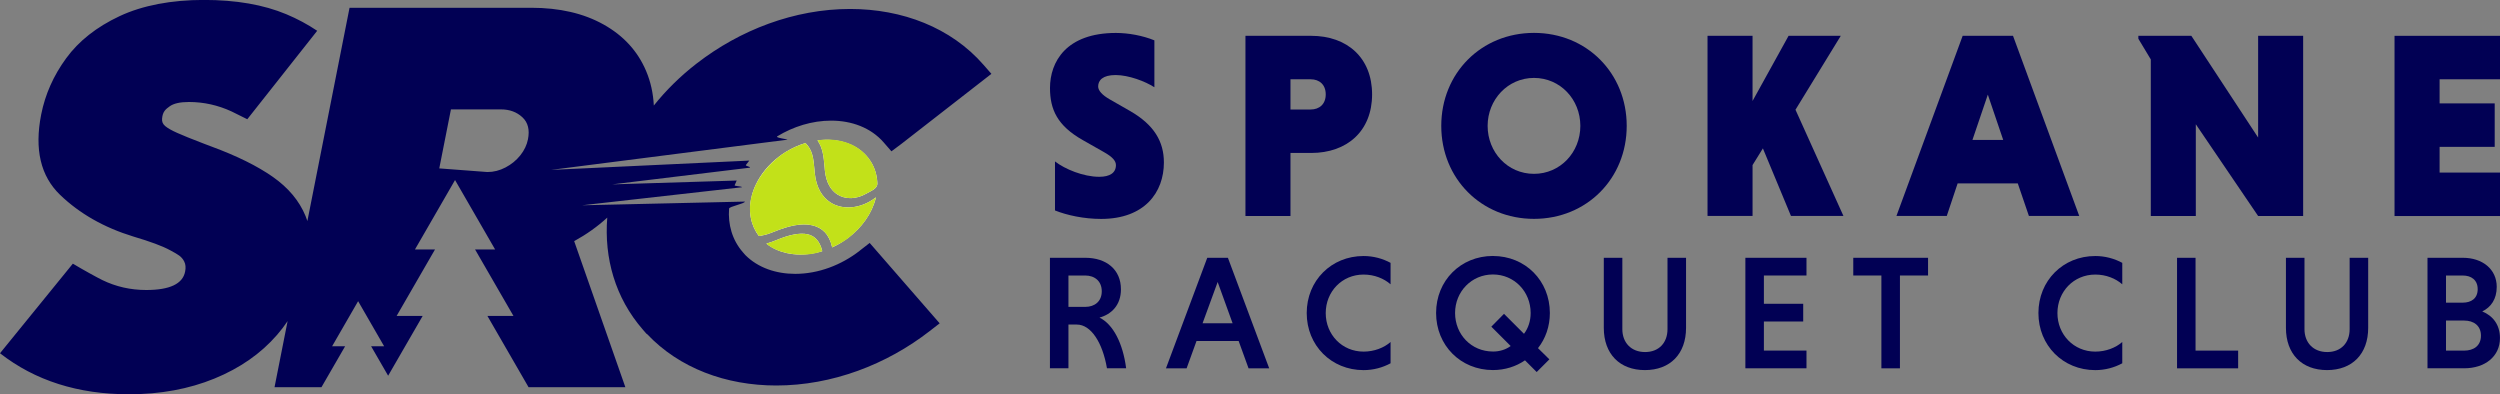 <?xml version="1.0" encoding="UTF-8"?><svg id="Layer_2" xmlns="http://www.w3.org/2000/svg" viewBox="0 0 749.55 118.21"><rect x="0" y="0" width="749.55" height="118.21" fill="#808080" stroke="none"/><defs><style>.cls-1{fill:#c2e119;}.cls-1,.cls-2{fill-rule:evenodd;}.cls-1,.cls-2,.cls-3{stroke-width:0px;}.cls-2{fill:#fff;}.cls-3{fill:#010054;}</style></defs><g id="Layer_1-2"><path class="cls-3" d="m346.09,26.15c-2.7-1.75-7.71-3.65-11.6-3.65s-5.24,1.59-5.24,3.42c0,1.27,1.27,2.62,3.5,3.89l6.12,3.5c7.15,4.13,10.09,9.13,10.09,15.41,0,8.9-5.72,16.92-18.83,16.92-5.16,0-10.25-1.11-13.82-2.54v-14.7c2.94,2.3,8.5,4.61,13.27,4.61,3.18,0,5-1.19,5-3.5,0-1.27-1.03-2.46-3.57-3.89l-6.43-3.65c-7.55-4.29-9.77-9.13-9.77-15.57,0-7.86,4.85-16.52,19.78-16.52,3.73,0,8.02.79,11.52,2.22v14.06Z"/><path class="cls-3" d="m373.41,10.74h19.7c10.8,0,18.27,6.59,18.27,17.56s-7.47,17.56-18.27,17.56h-6.2v18.91h-13.5V10.74Zm19.54,13.03h-6.04v9.06h6.04c2.62,0,4.53-1.59,4.53-4.53s-1.91-4.53-4.53-4.53Z"/><path class="cls-3" d="m459.92,9.86c15.81,0,27.8,12.08,27.8,27.88s-12,27.88-27.8,27.88-27.8-12.07-27.8-27.88,12-27.88,27.8-27.88Zm0,42.26c7.86,0,13.9-6.43,13.9-14.38s-6.04-14.38-13.9-14.38-13.9,6.51-13.9,14.38,5.96,14.38,13.9,14.38Z"/><path class="cls-3" d="m511.95,10.74h13.5v19.54l10.8-19.54h15.65l-13.58,22.16,14.38,31.85h-15.73l-8.42-20.26-3.1,5v15.25h-13.5V10.74Z"/><path class="cls-3" d="m604.97,54.98h-18.03l-3.26,9.77h-15.09l19.86-54.02h15.09l19.86,54.02h-15.09l-3.34-9.77Zm-13.58-13.03h9.21l-4.61-13.58-4.61,13.58Z"/><path class="cls-3" d="m658.35,37.27v27.49h-13.5V17.81l-3.73-6.2v-.87h15.89l20.02,30.5V10.74h13.5v54.02h-13.5l-18.67-27.49Z"/><path class="cls-3" d="m717.93,64.75V10.74h31.62v13.03h-18.11v7.23h16.52v13.03h-16.52v7.71h18.11v13.03h-31.62Z"/><path class="cls-3" d="m314.79,77.29h10.62c6.29,0,10.67,3.51,10.67,9.45,0,4.78-2.88,7.51-6.43,8.48,4.09,2,7.02,7.7,7.99,15.2h-5.75c-1.32-7.75-4.82-13.11-9.02-13.11h-2.53v13.11h-5.55v-33.14Zm10.57,5.31h-5.02v9.41h5.02c2.88,0,4.97-1.66,4.97-4.68s-2.09-4.73-4.97-4.73Z"/><path class="cls-3" d="m371.36,102.24h-12.62l-2.97,8.19h-6.19l12.38-33.14h6.19l12.38,33.14h-6.19l-2.97-8.19Zm-10.82-5.31h9.02l-4.48-12.38-4.53,12.38Z"/><path class="cls-3" d="m416.92,108.92c-2.34,1.27-5.12,2.05-8.09,2.05-9.7,0-17.05-7.41-17.05-17.11s7.36-17.1,17.05-17.1c2.97,0,5.75.78,8.09,2.05v6.43c-2-1.75-4.87-2.92-8.09-2.92-6.48,0-11.35,5.12-11.35,11.55s4.87,11.55,11.35,11.55c3.22,0,6.14-1.17,8.09-2.88v6.38Z"/><path class="cls-3" d="m447.62,76.75c9.7,0,17.06,7.41,17.06,17.1,0,4.04-1.32,7.7-3.56,10.53l3.41,3.36-3.8,3.8-3.51-3.51c-2.68,1.85-5.99,2.92-9.6,2.92-9.7,0-17.05-7.41-17.05-17.11s7.36-17.1,17.05-17.1Zm0,28.65c2,0,3.85-.58,5.31-1.66l-5.8-5.8,3.8-3.85,5.99,5.99c1.27-1.66,2-3.85,2-6.24,0-6.43-4.92-11.55-11.31-11.55s-11.35,5.12-11.35,11.55,4.87,11.55,11.35,11.55Z"/><path class="cls-3" d="m505.51,77.29v21c0,7.85-4.78,12.67-12.33,12.67s-12.33-4.82-12.33-12.67v-21h5.56v21.39c0,4.09,2.68,6.87,6.82,6.87s6.72-2.78,6.72-6.87v-21.39h5.55Z"/><path class="cls-3" d="m523.3,110.43v-33.14h18.32v5.31h-12.77v8.48h11.79v5.31h-11.79v8.72h12.77v5.31h-18.32Z"/><path class="cls-3" d="m564.08,82.6h-8.43v-5.31h22.42v5.31h-8.43v27.83h-5.56v-27.83Z"/><path class="cls-3" d="m636.3,108.92c-2.34,1.27-5.12,2.05-8.09,2.05-9.7,0-17.05-7.41-17.05-17.11s7.36-17.1,17.05-17.1c2.97,0,5.75.78,8.09,2.05v6.43c-2-1.75-4.87-2.92-8.09-2.92-6.48,0-11.35,5.12-11.35,11.55s4.87,11.55,11.35,11.55c3.22,0,6.14-1.17,8.09-2.88v6.38Z"/><path class="cls-3" d="m652.72,110.43v-33.14h5.55v27.83h12.77v5.31h-18.32Z"/><path class="cls-3" d="m710.03,77.29v21c0,7.85-4.78,12.67-12.33,12.67s-12.33-4.82-12.33-12.67v-21h5.56v21.39c0,4.09,2.68,6.87,6.82,6.87s6.72-2.78,6.72-6.87v-21.39h5.55Z"/><path class="cls-3" d="m727.81,77.29h10.62c5.85,0,10.14,3.41,10.14,8.72,0,3.65-1.71,6.09-4.34,7.36,3.17,1.32,5.31,3.95,5.31,7.99,0,5.55-4.53,9.06-10.72,9.06h-11.01v-33.14Zm10.62,5.31h-5.07v8.14h5.07c2.44,0,4.43-1.22,4.43-4.04s-2-4.09-4.43-4.09Zm.39,13.5h-5.46v9.02h5.46c2.78,0,5.02-1.41,5.02-4.48s-2.24-4.53-5.02-4.53Z"/><path class="cls-3" d="m257.73,75.2c-5.41,4.21-12.29,6.91-19.3,6.91-5.71,0-11.14-1.8-14.96-5.63l-.75-.86c-3.23-3.71-4.48-8.35-4.13-13.07.05-.66,4.64-1.44,4.75-2.11l-48.83,1.11,47.93-5.41c.11-.3-2.3-.31-2.18-.6.19-.47.4-.95.61-1.41l-37.32,1.15,41.29-5.01c.23-.35-1.45-.46-1.2-.81.32-.44.66-.88,1.01-1.31l-59.44,2.79,70.88-9.06c.19-.14-3.8-.56-3.05-1.01,4.82-2.93,10.44-4.7,16.16-4.7,6.11,0,11.87,2.09,15.71,6.49l2.36,2.71,3.01-2.25,26.96-20.98-2.35-2.69c-9.76-11.21-24.4-16.76-40.01-16.76-16.73,0-33.05,6.31-45.99,16.34l-.07.05c-4.78,3.7-9.09,7.93-12.79,12.56-.19-3.68-.95-7.13-2.31-10.34-2.52-5.96-6.78-10.61-12.75-13.95-5.98-3.35-13.21-5.02-21.7-5.02h-54.47l-12.64,63.94c-.17-.52-.35-1.02-.56-1.52-1.87-4.53-5.14-8.45-9.79-11.71-4.65-3.26-10.78-6.29-18.37-9.09l-2.35-.89c-3.68-1.4-6.32-2.48-7.95-3.21-1.63-.73-2.84-1.4-3.61-2.05-.77-.65-1-1.36-.94-2.19.16-2.17,1.09-2.86,2.28-3.73,1.19-.86,3.11-1.3,5.78-1.3,4.42,0,8.69.95,12.77,2.83.47.22,2.77,1.36,4.72,2.34l20.96-26.52c-2.9-1.94-5.99-3.6-9.25-4.96-6.82-2.86-15.07-4.29-24.73-4.29s-18.36,1.62-25.26,4.86c-6.9,3.24-12.24,7.45-16.02,12.63-3.79,5.18-6.29,10.79-7.49,16.84-2.07,10.47-.17,18.51,5.68,24.13,5.84,5.61,13.14,9.77,21.92,12.47,5.11,1.51,8.83,2.89,11.14,4.16,2.31,1.27,3.31,1.76,4.12,3.29.47.89.52,1.94.29,3.08-.72,3.67-4.61,5.51-11.65,5.51-4.71,0-9.09-1-13.15-2.97-1.52-.74-5.82-3.1-8.86-4.93L0,105.91c10.5,8.2,23.38,12.3,38.65,12.3,9.43,0,17.97-1.57,25.63-4.7,7.66-3.13,13.93-7.5,18.8-13.12,1.15-1.32,2.2-2.7,3.15-4.12l-3.92,19.82h14.07l7.09-12.27h-3.9l7.8-13.52,7.8,13.52h-3.9l5.1,8.83,10.35-17.92h-7.81l11.51-19.93h-6.01l12.02-20.82,12.02,20.82h-6.01l11.51,19.93h-7.81l12.34,21.37h29.02l-15.35-43.8c3.68-2.02,6.99-4.37,9.92-7.06-.96,12.12,2.37,24.05,10.66,33.57l1.11,1.28h.1c9.73,10.34,23.8,15.49,38.79,15.49,16.75,0,33.11-6.28,46.05-16.35l2.95-2.29-20.98-24.1-3.03,2.35Zm-99.44-33.42c-.33,1.67-1.08,3.27-2.28,4.78-1.2,1.51-2.69,2.73-4.44,3.64-1.75.92-3.56,1.38-5.42,1.38l-14.45-1.09,3.5-17.69h15.01c2.56,0,4.71.78,6.4,2.35,1.7,1.57,2.25,3.78,1.68,6.64Z"/><path class="cls-2" d="m246.53,75.31c-2.93.9-5.88,1.19-8.63.9-.03,0-.06,0-.08-.01-.29-.03-.58-.07-.87-.12-.31-.05-.62-.11-.93-.17-.03,0-.06-.01-.1-.02-2.3-.52-4.4-1.47-6.14-2.85,1.08-.29,2.13-.7,3.12-1.1,3.42-1.41,6.82-2.29,9.36-1.67,2.01.5,3.56,2,4.27,5.04Z"/><path class="cls-2" d="m262.63,59.12c-.08.37-.18.74-.29,1.11-.09.3-.19.59-.29.88-1.58,4.42-4.96,8.62-9.73,11.56-.66.41-1.33.78-2,1.11l-.81.39c-.9-4.04-3.04-5.9-5.91-6.6-3.29-.81-7.37.21-11.4,1.86-1.17.48-2.43.96-3.58,1.14-.33.05-.87.3-1.12.13-.02-.01-.04-.03-.06-.06-.12-.17-.25-.35-.36-.52-.1-.14-.19-.28-.28-.42-.1-.15-.19-.31-.26-.47-.17-.32-.34-.64-.49-.96-.07-.17-.14-.33-.21-.5-.14-.33-.26-.66-.36-.99-.06-.17-.11-.34-.15-.51-.02-.04-.03-.08-.03-.12-.08-.28-.14-.56-.19-.85-.47-2.48-.24-5.13.61-7.73.08-.24.17-.49.26-.73.07-.21.16-.42.24-.62.13-.3.26-.59.4-.88,1.47-3.12,3.85-6.06,7-8.43.24-.19.49-.38.74-.55.4-.28.82-.55,1.24-.81.45-.28.91-.54,1.37-.78.16-.1.33-.19.5-.26.33-.17.67-.33,1-.48,1-.46,2.01-.84,3.03-1.14,2.14,2.09,2.4,4.72,2.67,7.75l.13,1.39c.44,4.27,2.25,7.1,4.68,8.67,1.68,1.07,3.66,1.55,5.7,1.48,2.05-.06,4.16-.68,6.1-1.78.6-.34,1.18-.73,1.74-1.16l.11-.12Z"/><path class="cls-2" d="m263.05,55.05v.07c-.04,1.51-2.2,2.29-3.43,2.99-1.39.79-2.91,1.24-4.39,1.29-1.49.05-2.93-.31-4.17-1.1-1.93-1.24-3.37-3.55-3.74-7.11l-.12-1.37c-.27-2.91-.5-5.47-2.1-7.72,6.65-.89,12.9,1.36,16.03,6.43,1.15,1.86,1.76,3.92,1.9,6.06.01.15.02.3.02.46Z"/><path class="cls-1" d="m263.03,54.59c-.02-.27-.04-.53-.07-.8-.28-2.59-1.32-4.97-3.07-7.01-3.42-4.02-9.01-5.57-14.81-4.7,0,.01.01.01.02.02,1.6,2.25,1.83,4.81,2.1,7.72l.12,1.37c.37,3.56,1.81,5.87,3.74,7.11,1.24.79,2.68,1.15,4.17,1.1,1.48-.05,3-.5,4.39-1.29,1.23-.7,3.39-1.48,3.43-2.99v-.07c0-.16-.01-.31-.02-.46Zm-.4,4.53l-.11.12c-.56.43-1.14.82-1.74,1.16-1.94,1.1-4.05,1.72-6.1,1.78-2.04.07-4.02-.41-5.7-1.48-2.43-1.57-4.24-4.4-4.68-8.67l-.13-1.39c-.27-3.03-.53-5.66-2.67-7.75-1.01.32-2.02.7-3.03,1.14-.33.15-.67.31-1,.48-.17.07-.34.16-.5.26-.9.45-1.77.98-2.61,1.59-.25.17-.5.36-.74.55-3.11,2.45-5.5,5.36-7,8.43-.14.29-.27.58-.4.88-.08.2-.17.41-.24.62-.09.24-.18.49-.26.73-.88,2.58-1.12,5.21-.61,7.73.05.29.11.57.19.85,0,.04.01.08.03.12.04.17.09.34.15.51.1.33.22.66.36.99.07.17.14.33.21.5.15.32.32.64.49.96.17.3.35.6.54.89.11.17.24.35.36.52.02.03.04.05.06.06.25.17.79-.08,1.12-.13,1.15-.18,2.41-.66,3.58-1.14,4.03-1.65,8.11-2.67,11.4-1.86,2.87.7,5.01,2.56,5.91,6.6l.81-.39c1.42-.68,2.81-1.45,4.12-2.47,3.63-2.86,6.31-6.44,7.61-10.2.1-.29.2-.58.29-.88.12-.37.22-.75.3-1.12h-.01Zm-20.37,11.15c-2.54-.62-5.94.26-9.36,1.67-.99.4-2.04.81-3.12,1.1-.01,0-.03,0-.04,0,1.63,1.4,3.83,2.33,6.18,2.84.04.01.07.02.1.02.31.06.62.12.93.17.29.05.58.09.87.12.02.01.05.01.08.01,3.12.38,6.31.04,8.63-.9-.71-3.04-2.26-4.54-4.27-5.04Z"/></g></svg>